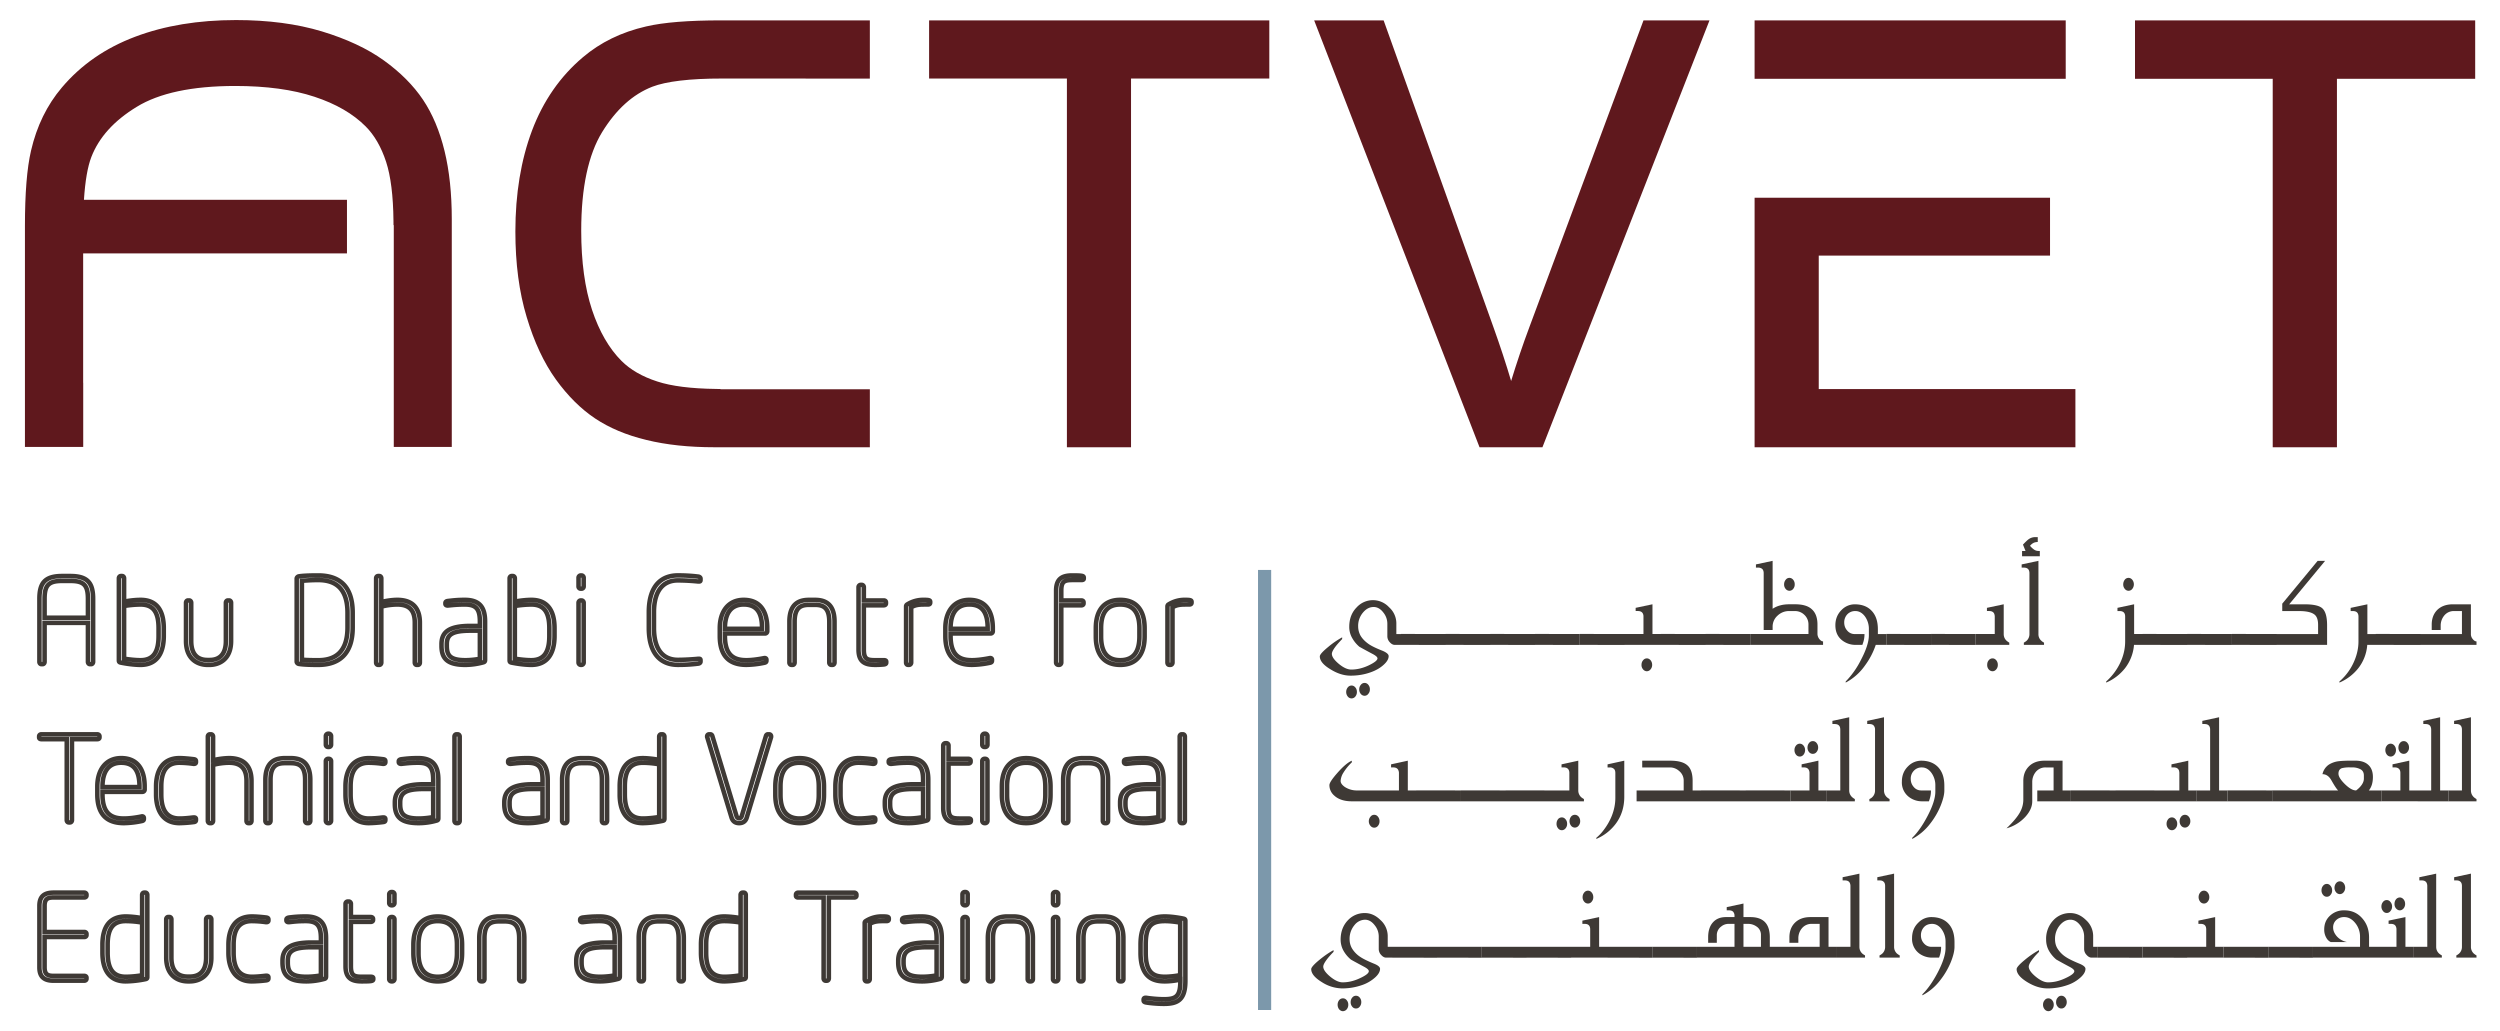 <?xml version="1.0" encoding="UTF-8"?>
<!DOCTYPE svg PUBLIC "-//W3C//DTD SVG 1.1//EN" "http://www.w3.org/Graphics/SVG/1.1/DTD/svg11.dtd">
<svg xmlns="http://www.w3.org/2000/svg" width="80" height="33" viewBox="0, 0, 80, 33"><path d="M34.282 14.312v-.141h.143-.143v.141h-.141V2.513h-4.41V.652h10.887v1.861h-4.425v11.799zm13.161 0h-.098L42.053.652h2.223l3.511 9.809c.217.607.407 1.184.569 1.731.177-.577.37-1.154.587-1.732L52.592.652h2.112l-5.346 13.66h-1.915m25.427 0v-.141h.142-.142v.141h-.143V2.521H68.32V.652h10.886v1.869h-4.424v11.791zm-50.005 0c-.818 0-1.545-.077-2.182-.234-.637-.153-1.184-.384-1.64-.688-.459-.307-.877-.724-1.256-1.249-.382-.532-.693-1.194-.932-1.991-.243-.802-.363-1.714-.363-2.741 0-1.207.177-2.283.533-3.232.357-.947.901-1.731 1.624-2.342.561-.478 1.237-.808 2.024-.988.565-.133 1.366-.195 2.412-.195h4.75v1.863H25.78v-.002h-2.669c-1.043-.001-1.794.092-2.237.262-.623.243-1.157.723-1.606 1.453-.44.719-.669 1.769-.669 3.153 0 .997.117 1.844.346 2.534.23.692.546 1.236.945 1.636.281.279.658.5 1.144.657.449.148 1.083.228 1.88.238l.14.003v.007h4.781v1.856zM56.147 2.521V.652h9.956v1.869H58.2zm0 11.791V6.327h9.454v1.852H58.2v4.272h8.213v1.861zM14.226 4.834c-.155-.636-.384-1.186-.69-1.643-.307-.457-.724-.876-1.248-1.254-.53-.382-1.196-.692-1.99-.933C9.496.762 8.58.642 7.554.642c-1.205 0-2.283.176-3.23.534-.948.357-1.731.899-2.343 1.623-.477.561-.807 1.238-.988 2.022-.132.567-.195 1.367-.195 2.414v7.066h1.865v-2.052h-.002V8.108h8.442V6.394H2.686c.039-.603.118-1.063.238-1.372.241-.621.717-1.156 1.451-1.603.716-.44 1.767-.668 3.153-.668.997 0 1.844.116 2.534.345.693.228 1.234.544 1.636.946.279.278.501.658.659 1.142.146.45.226 1.082.234 1.88l.001.14h.009v7.097h1.856V7.016c0-.817-.076-1.545-.231-2.182" fill="#5F181D"/><path d="M43.667 21.853a.15.15 0 0 1 .12.062.212.212 0 0 1 .049.146.203.203 0 0 1-.05.141.146.146 0 0 1-.119.063.157.157 0 0 1-.121-.059.217.217 0 0 1-.051-.145c0-.059.018-.107.051-.146a.152.152 0 0 1 .121-.062m-.418.084c.048 0 .087.02.122.061.033.038.05.087.05.145a.227.227 0 0 1-.049.145.156.156 0 0 1-.123.061.153.153 0 0 1-.121-.061.228.228 0 0 1-.05-.145c0-.058.018-.105.05-.145a.153.153 0 0 1 .121-.061m.83-.869c0-.039-.048-.082-.137-.132-.289-.152-.434-.236-.441-.239a1.012 1.012 0 0 1-.231-.28.709.709 0 0 1-.094-.357c0-.256.078-.463.238-.625a.702.702 0 0 1 1.037-.002.69.69 0 0 1 .232.503v.354h.149v.346h-.201c-.055 0-.109-.029-.16-.087a.278.278 0 0 1-.076-.189v-.41a.568.568 0 0 0-.127-.348c-.091-.12-.196-.178-.311-.178-.128 0-.239.057-.338.174a.656.656 0 0 0-.158.446c0 .106.026.202.074.293.058.1.149.194.271.278.084.057.228.129.436.21.128.055.195.111.195.171 0 .085-.05.176-.152.27-.107.1-.247.185-.423.247-.2.072-.414.108-.643.108-.209 0-.424-.066-.643-.203-.228-.136-.342-.274-.342-.413 0-.057.089-.155.264-.299a2.79 2.79 0 0 1 .451-.311v.054a5.84 5.84 0 0 0-.163.179c-.111.134-.166.233-.166.296 0 .089.073.194.221.319.147.122.28.183.399.183.181 0 .365-.043.555-.132.188-.09.284-.165.284-.226" fill="#3E3935"/><path d="M46.261 20.638l-1.43-.002v-.35l1.43.003zm1.43 0l-1.43-.002v-.35l1.43.003zm1.431 0l-1.431-.002v-.35l1.431.003zm1.43 0l-1.43-.002v-.35l1.43.003z" fill="#3E3935"/><path d="M51.984 20.638l-1.433-.002v-.35l1.433.003zm.715.43c.046 0 .086.021.12.061.033.041.05.089.05.148a.213.213 0 0 1-.05.141.153.153 0 0 1-.12.062.156.156 0 0 1-.12-.06.208.208 0 0 1-.051-.143c0-.059.016-.107.051-.148a.152.152 0 0 1 .12-.061m-.108-.779v-.556a.204.204 0 0 0-.011-.078c-.023-.068-.078-.102-.168-.102h-.071v-.102l.538-.114v.952h.268v.346h-1.163v-.346zm1.987.349l-1.431-.002v-.35l1.431.003zm1.43 0l-1.43-.002v-.35l1.43.003z" fill="#3E3935"/><path d="M57.431 18.7a.218.218 0 0 1-.048.144.157.157 0 0 1-.122.061.155.155 0 0 1-.119-.059.215.215 0 0 1-.051-.146c0-.056.017-.105.051-.147.03-.04.07-.061.119-.061.048 0 .087.021.122.061a.23.23 0 0 1 .048.147m.728 1.589a.27.27 0 0 0 .057.156c.039.051.079.079.122.079v.112h-2.331v-.347h1.864v-.304a.418.418 0 0 0-.139-.317.422.422 0 0 0-.29-.114h-.181a.525.525 0 0 0-.382.149.467.467 0 0 0-.155.354v.103h-.286v-1.817c0-.06-.016-.105-.045-.135a.188.188 0 0 0-.133-.044h-.07v-.103l.534-.114v1.534a.802.802 0 0 1 .239-.107c.089-.026.191-.037.304-.037h.175c.245 0 .425.053.54.163.117.106.177.269.177.485zm1.933.001h.27v.346h-.338a2.361 2.361 0 0 1-.344.659 1.752 1.752 0 0 1-.618.548v-.035a2.73 2.73 0 0 0 .488-.691c.17-.323.254-.585.254-.791v-.186a.679.679 0 0 0-.127-.416c-.085-.112-.186-.17-.303-.17a.343.343 0 0 0-.265.11.373.373 0 0 0-.094.257c0 .1.032.187.098.26a.304.304 0 0 0 .241.109h.309v.036a.824.824 0 0 1-.033.209l-.034.101h-.222a.686.686 0 0 1-.398-.125c-.163-.114-.244-.281-.244-.504 0-.199.07-.365.205-.495a.586.586 0 0 1 .413-.174c.226 0 .405.065.535.2.138.139.207.339.207.601z" fill="#3E3935"/><path d="M61.794 20.638l-1.432-.002v-.35l1.432.003z" fill="#3E3935"/><path d="M63.222 20.638l-1.429-.002v-.35l1.429.003z" fill="#3E3935"/><path d="M63.762 21.068c.046 0 .085.021.119.061a.22.22 0 0 1 .049.148.207.207 0 0 1-.049.141c-.034.041-.073.062-.119.062a.16.16 0 0 1-.123-.06.206.206 0 0 1-.049-.143c0-.059.014-.107.049-.148a.156.156 0 0 1 .123-.061m.07-.779v-.556a.25.25 0 0 0-.012-.078c-.021-.068-.077-.102-.167-.102h-.071v-.102l.537-.114v.952c0 .083.029.155.089.212.021.019.049.04.089.064v.07h-1.075v-.346zm1.442-2.489h-.568v-.169h.111l-.082-.204c.085-.089.14-.141.165-.159a.355.355 0 0 1 .219-.08h.089v.157a.308.308 0 0 0-.132.026.35.35 0 0 0-.115.095.648.648 0 0 0 .132.123.248.248 0 0 0 .137.042h.044zm.135 2.835h-.646v-.07a.543.543 0 0 0 .09-.062.288.288 0 0 0 .089-.214v-1.946c0-.06-.016-.106-.045-.135-.031-.03-.075-.044-.132-.044h-.072v-.103l.537-.114v2.342a.27.27 0 0 0 .09.212c.017.019.047.04.089.064zm2.704-2.143c.048 0 .087.021.121.061a.237.237 0 0 1 0 .291.153.153 0 0 1-.121.061.152.152 0 0 1-.118-.059.215.215 0 0 1-.052-.146c0-.056.018-.105.048-.147a.151.151 0 0 1 .122-.061m.175 2.144a1.395 1.395 0 0 1-.289.749 1.54 1.54 0 0 1-.601.458v-.036a1.868 1.868 0 0 0 .49-.691c.079-.197.117-.393.117-.591v-.792c0-.062-.014-.104-.044-.135-.031-.03-.075-.044-.132-.044h-.07v-.103l.533-.114v.952h.27v.347zm1.704.002l-1.43-.002v-.35l1.43.003zm1.43 0l-1.43-.002v-.35l1.43.003z" fill="#3E3935"/><path d="M72.851 20.638l-1.43-.002v-.35l1.43.003zm.181-1.084v-.236l1.132-1.37h.239l-1.149 1.39h.495c.277 0 .465.041.559.123.106.091.159.274.159.546v.629h-1.616v-.346h1.328v-.295c0-.149-.034-.255-.102-.318-.091-.082-.259-.123-.506-.123zm2.72 1.082a1.37 1.37 0 0 1-.289.75 1.535 1.535 0 0 1-.602.457v-.035a1.784 1.784 0 0 0 .491-.692c.079-.197.119-.393.119-.591v-.791c0-.063-.016-.105-.045-.136-.03-.029-.076-.044-.134-.044h-.071v-.102l.535-.114v.952h.269v.346zm1.704.002l-1.431-.002v-.35l1.431.003zm1.792-.002h-1.792v-.346h1.326v-.736h-.251a.39.39 0 0 0-.322.152.5.5 0 0 0-.107.317v.137h-.287v-.174c0-.189.058-.343.169-.46.124-.125.293-.188.506-.188h.579v.952a.24.24 0 0 0 .058.159c.039.05.079.076.121.076zm-35.273 5.438c.048 0 .089.02.121.062a.217.217 0 0 1 .049.146.218.218 0 0 1-.049.143.15.15 0 0 1-.121.061.155.155 0 0 1-.12-.06.219.219 0 0 1-.053-.144c0-.059.019-.107.053-.146a.144.144 0 0 1 .12-.062m.791-.78v-.556a.193.193 0 0 0-.014-.077c-.02-.067-.078-.104-.167-.104h-.071v-.098l.536-.117v.952h.269v.348h-2.061c-.241 0-.43-.062-.558-.18a.44.44 0 0 1-.159-.337c0-.07.087-.201.26-.397.182-.205.331-.332.457-.386v.054a1.634 1.634 0 0 0-.264.322.556.556 0 0 0-.094.273c0 .064.045.129.135.192a.698.698 0 0 0 .403.111zm1.985.349l-1.432-.001v-.349l1.432.001z" fill="#3E3935"/><path d="M48.18 25.643l-1.43-.001v-.349l1.43.001zm1.432 0l-1.432-.001v-.349l1.432.001zm.783.431c.049 0 .088.02.122.059.032.04.049.088.049.147a.22.22 0 0 1-.051.143.152.152 0 0 1-.12.06.155.155 0 0 1-.119-.058.238.238 0 0 1-.003-.292.155.155 0 0 1 .122-.059m-.417.083c.047 0 .086.019.12.061.034.039.05.088.05.143a.218.218 0 0 1-.05.146.155.155 0 0 1-.12.06.149.149 0 0 1-.119-.06.218.218 0 0 1-.05-.146c0-.057.016-.104.048-.147a.155.155 0 0 1 .121-.057m.241-.863v-.556a.216.216 0 0 0-.011-.077c-.021-.067-.079-.104-.167-.104h-.072v-.098l.536-.117v.952a.29.29 0 0 0 .09.213c.02.019.051.039.091.063v.072h-1.074v-.348zm1.758.202c0 .322-.086.604-.259.845a1.508 1.508 0 0 1-.636.505v-.035a1.43 1.43 0 0 0 .238-.253c.104-.136.189-.284.252-.437.079-.196.119-.392.119-.59v-.793c0-.061-.015-.108-.046-.134a.183.183 0 0 0-.131-.046h-.072v-.099l.535-.117zm2.456.146h-2.062v-.348h1.507v-.316a.39.39 0 0 0-.147-.307.43.43 0 0 0-.284-.113h-.896v-.216h.896c.264 0 .45.053.56.159.106.099.157.265.157.49v.303h.269zm1.431.001l-1.431-.001v-.349l1.431.001zm1.43 0l-1.43-.001v-.349l1.43.001z" fill="#3E3935"/><path d="M58.011 23.716c.047 0 .088.019.12.06.032.04.05.086.05.147a.216.216 0 0 1-.05.14.146.146 0 0 1-.12.06.151.151 0 0 1-.12-.055.218.218 0 0 1-.051-.145c0-.061.017-.107.05-.147a.144.144 0 0 1 .121-.06m-.418.082c.047 0 .086.021.12.061.032.041.05.088.05.146a.234.234 0 0 1-.05.145.155.155 0 0 1-.12.06.153.153 0 0 1-.12-.06.228.228 0 0 1-.05-.145.22.22 0 0 1 .049-.146.152.152 0 0 1 .121-.061m.311 1.496v-.557a.2.2 0 0 0-.013-.077c-.022-.067-.077-.103-.167-.103h-.072v-.099l.537-.117v.953h.269v.347h-1.165v-.347z" fill="#3E3935"/><path d="M58.889 25.294v-1.945a.285.285 0 0 0-.01-.078c-.023-.068-.079-.102-.17-.102h-.072v-.101l.538-.116v2.342c0 .083.03.155.091.213a.498.498 0 0 0 .089.063v.072h-.897v-.348zm1.577.348h-.646v-.072a.291.291 0 0 0 .181-.276V23.35a.189.189 0 0 0-.046-.136c-.031-.031-.075-.045-.134-.045h-.07v-.101l.537-.116v2.342c0 .083.029.155.089.213a.452.452 0 0 0 .089.063zm1.465-.496a.676.676 0 0 0-.127-.417c-.083-.112-.185-.171-.302-.171a.334.334 0 0 0-.264.112.358.358 0 0 0-.094.257c0 .1.033.186.098.259a.302.302 0 0 0 .24.108h.308v.037c0 .06-.01.131-.032.209-.007.026-.018.06-.033.102h-.223a.677.677 0 0 1-.398-.126.581.581 0 0 1-.244-.504c0-.202.068-.367.204-.496a.589.589 0 0 1 .413-.174c.226 0 .406.068.535.199.138.141.207.34.207.603v.15c0 .129-.04.289-.116.482a2.418 2.418 0 0 1-.346.592 1.75 1.75 0 0 1-.567.478v-.035c.171-.166.332-.395.487-.69.17-.322.254-.585.254-.79zm3.101.496c0 .164-.069.323-.21.484a1.279 1.279 0 0 1-.614.381c.216-.207.361-.381.436-.524a.819.819 0 0 0 .102-.413v-.579c0-.191.057-.343.174-.462.12-.124.289-.187.503-.187h.579v.952h.266v.348h-1.075v-.348h.522v-.736h-.252a.395.395 0 0 0-.324.151.505.505 0 0 0-.107.319z" fill="#3E3935"/><path d="M67.698 25.643l-1.43-.001v-.349l1.43.001zm1.432 0l-1.432-.001v-.349l1.432.001zm.789.431c.047 0 .088.02.12.059.035.04.052.088.052.147a.216.216 0 0 1-.052.143.156.156 0 0 1-.12.06.156.156 0 0 1-.121-.058.22.22 0 0 1-.05-.145c0-.059.017-.107.05-.147a.149.149 0 0 1 .121-.059m-.419.083c.047 0 .087.019.12.061a.208.208 0 0 1 .051.143.213.213 0 0 1-.051.146.153.153 0 0 1-.12.06.153.153 0 0 1-.119-.06.218.218 0 0 1-.051-.146c0-.057.017-.104.051-.147a.15.15 0 0 1 .119-.057m.239-.863v-.556c0-.031-.006-.056-.01-.077-.023-.067-.079-.104-.169-.104h-.073v-.098l.538-.117v.952h.271v.348H69.13v-.348z" fill="#3E3935"/><path d="M70.724 25.294v-1.945a.222.222 0 0 0-.011-.078c-.022-.068-.079-.102-.168-.102h-.071v-.101l.537-.116v2.342h.269v.348h-.985v-.348z" fill="#3E3935"/><path d="M72.71 25.643l-1.43-.001v-.349l1.43.001z" fill="#3E3935"/><path d="M74.14 25.643l-1.431-.001v-.349l1.431.001zm1.504-.827c0-.09-.033-.155-.102-.196a.56.56 0 0 0-.289-.063h-.037a.974.974 0 0 0-.274.024c-.074.025-.111.084-.111.178 0 .088.069.198.206.333.137.134.255.202.358.202a.793.793 0 0 0 .125-.111c.083-.091.124-.179.124-.265zm.558.826H74.14v-.348h.68c-.039-.034-.112-.141-.216-.325-.074-.13-.168-.195-.285-.195a.497.497 0 0 1 .2-.303.767.767 0 0 1 .327-.113c.088-.01.21-.017.37-.017h.152c.175 0 .311.041.409.127.103.089.156.22.156.397 0 .095-.013.18-.035.25a.58.58 0 0 1-.094.179h.398z" fill="#3E3935"/><path d="M76.92 23.716c.047 0 .088.019.119.06.033.04.05.086.05.147a.206.206 0 0 1-.051.14.143.143 0 0 1-.118.06.155.155 0 0 1-.121-.055.222.222 0 0 1-.05-.145c0-.061.017-.107.05-.147a.144.144 0 0 1 .121-.06m-.419.082c.047 0 .087.021.12.061.033.041.05.088.05.146a.228.228 0 0 1-.05.145.153.153 0 0 1-.12.06.156.156 0 0 1-.12-.06.234.234 0 0 1-.05-.145c0-.059.018-.108.049-.146a.152.152 0 0 1 .121-.061m.311 1.496v-.557a.252.252 0 0 0-.01-.077c-.025-.067-.08-.103-.17-.103h-.071v-.099l.536-.117v.953h.27v.347h-1.165v-.347zm.986 0v-1.945a.246.246 0 0 0-.012-.078c-.022-.068-.079-.102-.169-.102h-.071v-.101l.538-.116v2.342h.268v.348h-.985v-.348z" fill="#3E3935"/><path d="M78.782 25.294v-1.945a.248.248 0 0 0-.011-.078c-.022-.068-.079-.102-.167-.102h-.073v-.101l.539-.116v2.342c0 .083.03.155.09.213a.45.45 0 0 0 .088.063v.072h-.897v-.348zm-35.391 6.57a.15.15 0 0 1 .121.06.214.214 0 0 1 .049.145.215.215 0 0 1-.049.142.146.146 0 0 1-.121.061.147.147 0 0 1-.12-.059.215.215 0 0 1-.05-.144c0-.058.017-.107.05-.145a.148.148 0 0 1 .12-.06m-.417.083c.047 0 .087.018.12.059a.21.21 0 0 1 .051.145.222.222 0 0 1-.05.147.162.162 0 0 1-.121.06c-.048 0-.087-.023-.122-.06a.238.238 0 0 1-.048-.147.23.23 0 0 1 .048-.145.152.152 0 0 1 .122-.059m.828-.869c0-.039-.045-.083-.135-.133-.29-.155-.435-.235-.439-.24a1.004 1.004 0 0 1-.234-.278.734.734 0 0 1-.094-.358c0-.254.08-.464.238-.626a.726.726 0 0 1 .538-.225c.181 0 .348.073.5.224a.693.693 0 0 1 .231.503v.353h.149v.346h-.2c-.057 0-.11-.03-.159-.086a.273.273 0 0 1-.077-.191v-.409a.567.567 0 0 0-.128-.348c-.091-.119-.195-.179-.31-.179a.438.438 0 0 0-.34.174.677.677 0 0 0-.155.447c0 .108.025.204.074.292a.85.85 0 0 0 .271.279c.084.057.227.129.432.213.133.053.198.109.198.167 0 .085-.051.177-.153.271a1.21 1.21 0 0 1-.423.248 1.903 1.903 0 0 1-.643.107 1.23 1.23 0 0 1-.644-.201c-.226-.138-.34-.277-.34-.416 0-.053.088-.154.264-.298.164-.134.314-.237.451-.31v.055a2.752 2.752 0 0 0-.165.18c-.109.133-.165.231-.165.293 0 .089.074.196.221.319.148.122.281.184.4.184.18 0 .364-.043.554-.133.19-.088.283-.162.283-.224m2.184-.431l-1.43-.002v-.348l1.43.001zm1.431 0l-1.431-.002v-.348l1.431.001z" fill="#3E3935"/><path d="M48.849 30.647l-1.433-.002v-.348l1.433.001zm1.428 0l-1.428-.002v-.348l1.428.001zm.538-2.146a.15.15 0 0 1 .12.061c.034.041.05.091.05.147a.212.212 0 0 1-.05.143.147.147 0 0 1-.12.061.152.152 0 0 1-.12-.059.212.212 0 0 1-.052-.145c0-.056.017-.106.051-.147a.153.153 0 0 1 .121-.061m.071 1.797v-.554a.242.242 0 0 0-.01-.078c-.022-.07-.078-.102-.168-.102h-.072v-.104l.536-.113v.951h.27v.346h-1.165v-.346zm1.987.349l-1.431-.002v-.348l1.431.001z" fill="#3E3935"/><path d="M54.303 30.647l-1.431-.002v-.348l1.431.001zm1.488-.349h.559v-.379a.314.314 0 0 0-.148-.275.453.453 0 0 0-.254-.08h-.157zm-.287-.734h-.191a.364.364 0 0 0-.236.086.34.34 0 0 0-.139.282v.237h-.277v-.174c0-.214.054-.375.161-.488.1-.107.236-.16.408-.16h.274v-.037a.192.192 0 0 0-.045-.136c-.031-.03-.075-.043-.132-.043h-.072v-.103l.536-.115v.434h.221c.206 0 .361.053.466.16.104.107.156.27.156.488v.303h.267v.346h-2.597v-.346h1.2zm3.279 1.08h-1.882v-.346h1.328v-.734h-.251a.393.393 0 0 0-.323.149.492.492 0 0 0-.108.318v.138h-.286v-.174c0-.189.056-.344.17-.461.123-.126.291-.187.504-.187h.578v.951h.27z" fill="#3E3935"/><path d="M59.214 30.298v-1.945a.224.224 0 0 0-.012-.078c-.021-.069-.078-.102-.167-.102h-.071v-.102l.537-.114v2.341c0 .085.03.155.089.213.02.017.05.04.091.062v.071h-.898v-.346zm1.577.346h-.646v-.071a.406.406 0 0 0 .09-.06.285.285 0 0 0 .089-.215v-1.946c0-.059-.015-.106-.047-.134-.029-.032-.072-.045-.131-.045h-.072v-.102l.537-.115v2.342a.29.29 0 0 0 .089.213c.02.017.05.04.091.062zm1.467-.494a.688.688 0 0 0-.127-.416c-.085-.114-.185-.17-.303-.17-.109 0-.2.034-.265.109a.379.379 0 0 0-.093.258c0 .1.031.185.097.258a.31.31 0 0 0 .241.109h.307v.035a.775.775 0 0 1-.031.211c-.009.025-.018.059-.034.1h-.222a.692.692 0 0 1-.399-.123.58.58 0 0 1-.243-.503c0-.202.068-.368.205-.497a.574.574 0 0 1 .411-.174c.226 0 .407.066.536.198.139.14.206.34.206.603v.15c0 .129-.039.29-.115.482a2.424 2.424 0 0 1-.348.594 1.712 1.712 0 0 1-.565.477v-.034c.17-.166.332-.396.487-.69.17-.323.255-.588.255-.794zm3.705 1.714c.051 0 .09.02.123.06.033.038.05.087.05.145a.217.217 0 0 1-.051.142.147.147 0 0 1-.122.061.145.145 0 0 1-.117-.059.206.206 0 0 1-.051-.144c0-.058.016-.107.051-.145a.144.144 0 0 1 .117-.06m-.416.083a.15.15 0 0 1 .121.059c.034.04.052.088.052.145a.228.228 0 0 1-.051.147.16.16 0 0 1-.122.06.156.156 0 0 1-.118-.06.219.219 0 0 1-.052-.147c0-.057.017-.105.052-.145a.143.143 0 0 1 .118-.059m.831-.869c0-.039-.047-.083-.138-.133a15.52 15.52 0 0 1-.439-.24 1.053 1.053 0 0 1-.233-.278.72.72 0 0 1-.092-.358.86.86 0 0 1 .236-.626.722.722 0 0 1 .536-.225c.183 0 .35.073.504.224a.69.69 0 0 1 .229.503v.353h.148v.346h-.2c-.054 0-.109-.03-.158-.086a.275.275 0 0 1-.079-.191v-.409a.57.57 0 0 0-.125-.348c-.091-.119-.194-.179-.312-.179-.129 0-.24.059-.338.174a.672.672 0 0 0-.156.447c0 .108.022.204.073.292a.87.87 0 0 0 .271.279c.084.057.229.129.433.213.131.053.197.109.197.167 0 .085-.05.177-.153.271a1.179 1.179 0 0 1-.422.248 1.893 1.893 0 0 1-.642.107c-.21 0-.423-.066-.645-.201-.226-.138-.341-.277-.341-.416 0-.053.088-.154.265-.298a2.8 2.8 0 0 1 .451-.31v.055c-.073.076-.13.135-.164.18-.11.133-.164.231-.164.293 0 .089.072.196.22.319.148.122.28.184.398.184.182 0 .365-.043.555-.133.191-.088.285-.162.285-.224" fill="#3E3935"/><path d="M68.56 30.647l-1.432-.002v-.348l1.432.001z" fill="#3E3935"/><path d="M69.99 30.647l-1.43-.002v-.348l1.43.001zm.537-2.146c.046 0 .088.021.12.061a.225.225 0 0 1 .051.147.212.212 0 0 1-.051.143.149.149 0 0 1-.12.061.154.154 0 0 1-.121-.059.232.232 0 0 1-.051-.145c0-.056.017-.106.051-.147a.15.15 0 0 1 .121-.061m.072 1.797v-.554a.274.274 0 0 0-.01-.078c-.022-.07-.079-.102-.167-.102h-.073v-.104l.536-.113v.951h.269v.346H69.99v-.346z" fill="#3E3935"/><path d="M72.585 30.647l-1.431-.002v-.348l1.431.001z" fill="#3E3935"/><path d="M74.015 30.647l-1.431-.002v-.348l1.431.001zm.862-2.444c.048 0 .086.02.121.06.03.038.048.089.048.146a.22.22 0 0 1-.05.142.151.151 0 0 1-.119.061.156.156 0 0 1-.123-.06.222.222 0 0 1-.05-.143.23.23 0 0 1 .05-.146.153.153 0 0 1 .123-.06m-.417.082c.045 0 .085.021.118.062.035.041.05.09.05.146a.204.204 0 0 1-.05.142.145.145 0 0 1-.118.061.147.147 0 0 1-.122-.061.214.214 0 0 1-.05-.142c0-.06.017-.109.05-.147a.151.151 0 0 1 .122-.061m1.618 2.359h-2.062v-.346h1.505v-.319a.685.685 0 0 0-.153-.442c-.103-.127-.22-.19-.348-.19a.36.36 0 0 0-.247.083.315.315 0 0 0-.113.255c0 .084.033.169.099.254.083.104.2.176.348.208h-.52a.308.308 0 0 1-.143-.135.512.512 0 0 1-.069-.268c0-.183.062-.33.187-.444a.642.642 0 0 1 .458-.169c.226 0 .416.081.563.245.15.165.227.371.227.619v.303h.268zm.715-1.925c.048 0 .088.022.122.061.032.04.049.088.049.146a.225.225 0 0 1-.049.143c-.035.039-.074.062-.122.062-.045 0-.085-.023-.119-.06a.216.216 0 0 1-.05-.145c0-.058.017-.106.047-.146a.161.161 0 0 1 .122-.061m-.417.083c.046 0 .088.02.119.062.034.04.052.088.052.145a.216.216 0 0 1-.052.144.144.144 0 0 1-.119.062.144.144 0 0 1-.119-.062.221.221 0 0 1-.052-.144c0-.059.018-.108.051-.146a.146.146 0 0 1 .12-.061m.311 1.496v-.555a.21.21 0 0 0-.012-.077c-.023-.071-.079-.102-.169-.102h-.071v-.104l.539-.113v.951h.269v.346h-1.165v-.346z" fill="#3E3935"/><path d="M77.673 30.298v-1.945a.25.25 0 0 0-.012-.078c-.023-.069-.078-.102-.168-.102h-.074v-.102l.539-.114v2.341c0 .085.03.155.09.213.02.017.05.04.091.062v.071h-.896v-.346zm1.575.346h-.645v-.071a.395.395 0 0 0 .089-.06.286.286 0 0 0 .09-.215v-1.946c0-.059-.015-.106-.045-.134-.032-.032-.074-.045-.131-.045h-.073v-.102l.537-.115v2.342a.29.29 0 0 0 .089.213c.02.017.048.04.089.062z" fill="#3E3935"/><path d="M40.467 18.238V32.32" stroke="#7C98AB" stroke-width=".421" fill="none"/><path d="M2.814 19.166c0-.433-.121-.576-.561-.576h-.265c-.441 0-.561.143-.561.576v.602h1.387v-.602zm.103 2.087h-.04c-.037 0-.063-.036-.063-.073v-1.249H1.427v1.249c0 .037-.026.073-.065.073h-.037c-.037 0-.064-.036-.064-.073v-2.014c0-.498.163-.733.727-.733h.265c.564 0 .727.235.727.733v2.014c0 .037-.026.073-.063.073zm2.157-1.15c0-.501-.159-.758-.576-.758a3.32 3.32 0 0 0-.527.047v1.686c.137.021.345.048.527.048.425 0 .576-.283.576-.773v-.25zm-.576 1.173c-.215 0-.47-.039-.636-.073-.046-.01-.058-.027-.058-.072v-2.626c0-.037.027-.072.066-.072h.037c.038 0 .064.035.064.072v.748a2.74 2.74 0 0 1 .527-.057c.493 0 .743.308.743.907v.25c0 .546-.22.923-.743.923zm2.212 0h-.074c-.256 0-.684-.137-.684-.765v-1.223c0-.039.027-.074.064-.074h.038c.038 0 .065.035.065.074v1.223c0 .486.261.608.517.608h.074c.256 0 .518-.122.518-.608v-1.223c0-.039.027-.074.065-.074h.038c.037 0 .064.035.064.074v1.223c0 .628-.429.765-.685.765zm4.41-1.666c0-.809-.409-1.048-.939-1.048-.22 0-.351.012-.52.023v2.526c.169.012.3.016.52.016.53 0 .939-.246.939-1.047v-.47zm-.939 1.666c-.303 0-.511-.012-.622-.032-.034-.007-.065-.037-.065-.072v-2.655c0-.035.031-.065.065-.073.111-.019.319-.03.622-.03.644 0 1.105.309 1.105 1.196v.47c0 .873-.461 1.196-1.105 1.196zm3.192 0h-.039c-.037 0-.061-.036-.061-.073v-1.278c0-.373-.155-.58-.56-.58a2.02 2.02 0 0 0-.511.068v1.79c0 .037-.026.073-.064.073H12.1c-.039 0-.064-.036-.064-.073v-2.698c0-.037.025-.072.064-.072h.038c.038 0 .064.035.064.072v.759c.148-.037.344-.068.511-.068.527 0 .723.304.723.729v1.278c0 .037-.023.073-.063.073zm1.983-1.094h-.293c-.572 0-.765.11-.765.433v.049c0 .308.103.462.595.462.19 0 .386-.03.463-.044v-.9zm.109 1.013a2.25 2.25 0 0 1-.572.081c-.575 0-.765-.198-.765-.612v-.049c0-.399.247-.586.935-.586h.293v-.135c0-.394-.109-.549-.479-.549-.25 0-.36.014-.537.031-.046.005-.087-.01-.087-.054v-.023c0-.042.03-.063.087-.068.16-.018.287-.035.537-.035.514 0 .646.289.646.698v1.222c0 .046-.013.067-.058.079zm2.113-1.092c0-.501-.159-.758-.576-.758a3.33 3.33 0 0 0-.527.047v1.686c.138.021.345.048.527.048.424 0 .576-.283.576-.773v-.25zm-.576 1.173c-.216 0-.469-.039-.636-.073-.045-.01-.058-.027-.058-.072v-2.626c0-.037.028-.072.065-.072h.037c.039 0 .065.035.065.072v.748c.153-.035.38-.057.527-.057.491 0 .743.308.743.907v.25c0 .546-.221.923-.743.923zm1.605 0h-.022a.075.075 0 0 1-.072-.073v-1.915c0-.039.033-.074.072-.074h.022c.039 0 .071.035.071.074v1.915c0 .037-.032.073-.071.073zm0-2.438h-.022a.07.07 0 0 1-.072-.072v-.279c0-.038.033-.073.072-.073h.022c.039 0 .071.035.071.073v.279a.07.07 0 0 1-.071.072zm3.738 2.398c-.1.012-.307.039-.655.039-.474 0-.928-.275-.928-1.182v-.498c0-.909.454-1.182.928-1.182.348 0 .555.027.655.038.034.004.072.028.072.065v.045c0 .039-.018.047-.051.047h-.021a6.684 6.684 0 0 0-.655-.035c-.425 0-.763.274-.763 1.022v.498c0 .749.338 1.022.763 1.022.235 0 .518-.02.655-.034h.021c.033 0 .051.007.051.045v.046c0 .038-.038.06-.072.064zm2.04-1.138c0-.478-.158-.754-.587-.754-.421 0-.6.308-.6.758v.02h1.187v-.024zm.095.174h-1.282v.08c0 .639.309.774.687.774.167 0 .375-.028.561-.065.007 0 .015-.003.024-.003.029 0 .056.016.056.053v.027c0 .042-.016.061-.073.072a3.009 3.009 0 0 1-.568.065c-.47 0-.852-.206-.852-.923v-.25c0-.523.265-.906.765-.906.524 0 .754.364.754.902v.103a.071.071 0 0 1-.072.071zm2.161 1.004h-.038c-.039 0-.066-.036-.066-.073v-1.308c0-.477-.218-.54-.472-.54h-.162c-.254 0-.475.063-.475.54v1.308c0 .037-.026.073-.063.073h-.038c-.039 0-.066-.036-.066-.073v-1.308c0-.638.38-.699.642-.699h.162c.262 0 .64.061.64.699v1.308c0 .037-.026.073-.064.073zm1.639-.013a2.768 2.768 0 0 1-.287.012c-.335 0-.52-.112-.52-.487V18.79c0-.039.031-.074.071-.074h.032c.038 0 .067.035.067.074v.424h.637c.041 0 .071.021.071.061v.036c0 .037-.03.059-.071.059h-.637v1.418c0 .293.095.338.35.338h.287c.057 0 .08.015.08.049v.027c0 .03-.012.053-.08.061zm1.409-1.919h-.119c-.193 0-.295.021-.412.09v1.768c0 .037-.028.073-.066.073h-.037c-.038 0-.06-.036-.06-.073v-1.797a.07.07 0 0 1 .033-.061.968.968 0 0 1 .547-.148c.17 0 .192.018.192.067v.019c0 .046-.026.062-.078.062zm1.916.754c0-.478-.159-.754-.588-.754-.421 0-.598.308-.598.758v.02h1.186v-.024zm.095.174h-1.281v.08c0 .639.306.774.685.774.167 0 .375-.028.561-.065.007 0 .013-.003.022-.003.03 0 .057.016.057.053v.027c0 .042-.015.061-.072.072a2.99 2.99 0 0 1-.568.065c-.469 0-.853-.206-.853-.923v-.25c0-.523.265-.906.766-.906.525 0 .753.364.753.902v.103a.07.07 0 0 1-.07.071zm2.902-1.711h-.288c-.255 0-.353.047-.353.34v.313h.641c.041 0 .072.021.072.061v.036c0 .037-.031.06-.072.06h-.641v1.831c0 .037-.03.073-.067.073h-.027a.074.074 0 0 1-.072-.073v-2.301c0-.377.186-.487.519-.487.114 0 .239.002.288.011.067.008.079.031.079.061v.028c0 .032-.022.047-.079.047zm1.859 1.542c0-.467-.17-.758-.613-.758-.443 0-.613.291-.613.758v.264c0 .467.17.759.613.759.443 0 .613-.292.613-.759v-.264zm-.613 1.173c-.52 0-.782-.335-.782-.909v-.264c0-.572.262-.907.782-.907.518 0 .78.335.78.907v.264c0 .574-.262.909-.78.909zm2.202-1.932h-.117c-.193 0-.294.021-.413.09v1.768c0 .037-.027.073-.063.073h-.038c-.04 0-.06-.036-.06-.073v-1.797c0-.031.018-.054.033-.061a.965.965 0 0 1 .546-.148c.171 0 .192.018.192.067v.019c0 .046-.026.062-.08.062zm-34.937 4.31h-.81v2.591c0 .038-.026.073-.065.073h-.037c-.038 0-.065-.035-.065-.073v-2.591h-.811c-.043 0-.073-.018-.073-.057v-.034c0-.038.03-.065.073-.065h1.788c.04 0 .071.027.071.065v.034c0 .039-.031.057-.071.057zm1.35 1.509c0-.477-.158-.755-.586-.755-.419 0-.597.309-.597.759v.02h1.183v-.024zm.095.176H3.28v.078c0 .639.306.775.685.775.166 0 .373-.026.56-.065.006 0 .014-.004.021-.004.03 0 .058.015.058.055v.024c0 .043-.016.062-.073.073a2.98 2.98 0 0 1-.566.065c-.47 0-.851-.205-.851-.923v-.25c0-.523.266-.907.763-.907.523 0 .752.363.752.903v.103a.072.072 0 0 1-.071.073zm1.642.967a4.325 4.325 0 0 1-.457.034c-.54 0-.749-.422-.749-.919v-.254c0-.504.209-.907.749-.907.121 0 .298.016.457.035.057.008.071.027.071.067v.027c0 .039-.026.054-.064.054h-.015a3.554 3.554 0 0 0-.449-.035c-.432 0-.582.301-.582.759v.254c0 .461.15.771.582.771.125 0 .272-.012.449-.034h.015c.038 0 .064.013.064.053v.026c0 .042-.014.062-.071.069zm1.786.034h-.039c-.037 0-.059-.034-.059-.074v-1.277c0-.37-.156-.581-.56-.581-.162 0-.365.027-.509.07v1.788c0 .04-.028.074-.065.074h-.038c-.038 0-.065-.034-.065-.074v-2.695c0-.039.027-.073.065-.073h.038c.037 0 .065.034.065.073v.757a2.36 2.36 0 0 1 .509-.068c.527 0 .72.303.72.729v1.277c0 .04-.021.074-.062.074zm1.88 0H9.83c-.038 0-.066-.034-.066-.074v-1.307c0-.478-.219-.538-.472-.538h-.163c-.252 0-.472.06-.472.538v1.307c0 .04-.026.074-.063.074h-.038c-.039 0-.064-.034-.064-.074v-1.307c0-.637.377-.699.637-.699h.163c.261 0 .638.062.638.699v1.307c0 .04-.026.074-.064.074zm.657 0H10.5a.076.076 0 0 1-.073-.074v-1.914c0-.038.035-.07.073-.07h.023c.036 0 .072.032.072.07v1.914c0 .04-.036.074-.072.074zm0-2.437H10.5a.071.071 0 0 1-.073-.071v-.28c0-.038.035-.074.073-.074h.023c.036 0 .072.036.072.074v.28a.071.071 0 0 1-.072.071zm1.737 2.403a4.308 4.308 0 0 1-.456.034c-.542 0-.749-.422-.749-.919v-.254c0-.504.207-.907.749-.907.121 0 .297.016.456.035.059.008.072.027.072.067v.027c0 .039-.026.054-.063.054h-.017a3.527 3.527 0 0 0-.448-.035c-.432 0-.584.301-.584.759v.254c0 .461.152.771.584.771.125 0 .272-.012.448-.034h.017c.037 0 .063.013.063.053v.026c0 .042-.013.062-.072.069zm1.602-1.058h-.291c-.571 0-.765.11-.765.432v.048c0 .309.103.464.594.464.189 0 .387-.031.462-.046v-.898zm.109 1.011a2.117 2.117 0 0 1-.571.081c-.574 0-.765-.197-.765-.612v-.048c0-.397.248-.584.936-.584h.291v-.138c0-.395-.11-.55-.478-.55-.248 0-.358.017-.536.035-.044.004-.087-.012-.087-.056v-.025c0-.04.031-.059.087-.067.16-.019.288-.035.536-.035.511 0 .643.289.643.698v1.222c0 .045-.012.068-.056.079zm.675.081h-.039c-.037 0-.064-.034-.064-.074v-2.695c0-.039.027-.073.064-.073h.039c.037 0 .064.034.064.073v2.695c0 .04-.027.074-.064.074zm2.715-1.092h-.29c-.571 0-.764.11-.764.432v.048c0 .309.101.464.593.464.19 0 .385-.031.461-.046v-.898zm.11 1.011a2.112 2.112 0 0 1-.571.081c-.574 0-.763-.197-.763-.612v-.048c0-.397.245-.584.934-.584h.29v-.138c0-.395-.108-.55-.476-.55-.25 0-.358.017-.538.035-.044.004-.087-.012-.087-.056v-.025c0-.04.032-.059.087-.067.16-.019.288-.035.538-.035.51 0 .642.289.642.698v1.222c0 .045-.01.068-.056.079zm1.891.081h-.038c-.036 0-.063-.034-.063-.074v-1.307c0-.478-.22-.538-.472-.538h-.162c-.254 0-.474.06-.474.538v1.307c0 .04-.025.074-.063.074h-.038c-.037 0-.065-.034-.065-.074v-1.307c0-.637.379-.699.64-.699h.162c.261 0 .638.062.638.699v1.307c0 .04-.026.074-.065.074zm1.732-1.882a3.051 3.051 0 0 0-.525-.049c-.414 0-.574.26-.574.759v.25c0 .49.153.774.574.774.182 0 .39-.026.525-.048v-1.686zm.111 1.809a3.363 3.363 0 0 1-.636.073c-.52 0-.739-.374-.739-.922v-.25c0-.599.249-.907.739-.907.148 0 .376.023.525.057v-.746c0-.039.027-.074.065-.074h.039c.037 0 .064.035.064.074v2.624c0 .047-.012.06-.057.071zm3.468-2.674l-.775 2.561c-.037.129-.125.186-.246.186s-.207-.057-.245-.186l-.775-2.561c-.004-.007-.004-.019-.004-.025 0-.039.023-.07.066-.07h.04c.026 0 .053.023.061.054l.771 2.552c.018.062.045.076.086.076.042 0 .068-.014.087-.076l.771-2.552c.008-.031.034-.054.06-.054h.042c.042 0 .064.031.064.07 0 .006 0 .018-.003.025zm1.528 1.575c0-.467-.17-.759-.614-.759-.44 0-.611.292-.611.759v.266c0 .466.171.758.611.758.444 0 .614-.292.614-.758v-.266zm-.614 1.172c-.515 0-.777-.333-.777-.906v-.266c0-.575.262-.907.777-.907.519 0 .781.332.781.907v.266c0 .573-.262.906-.781.906zm2.351-.034c-.16.019-.336.034-.458.034-.54 0-.748-.422-.748-.919v-.254c0-.504.208-.907.748-.907.122 0 .298.016.458.035.056.008.071.027.071.067v.027c0 .039-.026.054-.065.054h-.015a3.554 3.554 0 0 0-.449-.035c-.43 0-.583.301-.583.759v.254c0 .461.153.771.583.771.126 0 .271-.012.449-.034h.015c.039 0 .065.013.065.053v.026c0 .042-.015.062-.071.069zm1.601-1.058h-.292c-.569 0-.763.11-.763.432v.048c0 .309.102.464.594.464.189 0 .385-.031.461-.046v-.898zm.11 1.011a2.129 2.129 0 0 1-.571.081c-.575 0-.764-.197-.764-.612v-.048c0-.397.246-.584.933-.584h.292v-.138c0-.395-.11-.55-.478-.55-.249 0-.357.017-.535.035-.045.004-.087-.012-.087-.056v-.025c0-.04.032-.059.087-.067.159-.019.286-.035.535-.035.511 0 .644.289.644.698v1.222c0 .045-.011.068-.056.079zm1.339.07a2.804 2.804 0 0 1-.287.011c-.332 0-.518-.111-.518-.486v-1.999c0-.037.032-.073.074-.073h.029c.038 0 .067.036.067.073v.427h.635c.041 0 .072.021.072.06v.032c0 .039-.031.06-.072.06h-.635v1.42c0 .292.094.338.348.338h.287c.059 0 .08.016.08.05v.024c0 .033-.011.055-.08.063zm.539.011h-.022a.075.075 0 0 1-.072-.074v-1.914c0-.038.034-.07.072-.07h.022c.039 0 .072.032.072.07v1.914c0 .04-.033.074-.072.074zm0-2.437h-.022a.07.07 0 0 1-.072-.071v-.28c0-.038.034-.074.072-.074h.022c.039 0 .072.036.072.074v.28a.07.07 0 0 1-.072.071zm1.923 1.265c0-.467-.169-.759-.61-.759-.444 0-.614.292-.614.759v.266c0 .466.17.758.614.758.441 0 .61-.292.61-.758v-.266zm-.61 1.172c-.519 0-.78-.333-.78-.906v-.266c0-.575.261-.907.78-.907.516 0 .777.332.777.907v.266c0 .573-.261.906-.777.906zm2.555 0h-.038c-.037 0-.066-.034-.066-.074v-1.307c0-.478-.216-.538-.469-.538h-.164c-.253 0-.472.06-.472.538v1.307c0 .04-.027.074-.065.074h-.038c-.037 0-.062-.034-.062-.074v-1.307c0-.637.377-.699.637-.699h.164c.26 0 .636.062.636.699v1.307c0 .04-.025.074-.063.074zm1.673-1.092h-.29c-.571 0-.764.11-.764.432v.048c0 .309.102.464.593.464.189 0 .385-.031.461-.046v-.898zm.11 1.011a2.123 2.123 0 0 1-.571.081c-.574 0-.764-.197-.764-.612v-.048c0-.397.246-.584.935-.584h.29v-.138c0-.395-.11-.55-.478-.55-.248 0-.356.017-.534.035-.047.004-.088-.012-.088-.056v-.025c0-.04.03-.059.088-.067.158-.019.286-.035.534-.035.512 0 .644.289.644.698v1.222c0 .045-.011.068-.056.079zm.675.081h-.039c-.037 0-.064-.034-.064-.074v-2.695c0-.039.027-.073.064-.073h.039c.037 0 .063.034.063.073v2.695c0 .04-.026.074-.063.074zM2.697 31.382h-.979c-.288 0-.457-.106-.457-.425v-1.97c0-.316.169-.423.457-.423h.979c.041 0 .071.027.071.063v.031c0 .037-.03.061-.071.061h-.979c-.181 0-.291.035-.291.268v.836h1.27c.041 0 .071.024.071.062v.037c0 .038-.03.063-.071.063h-1.27v.972c0 .235.11.271.291.271h.979c.041 0 .071.023.071.058v.032c0 .037-.03.064-.071.064zm1.851-1.86a3.194 3.194 0 0 0-.526-.047c-.418 0-.577.256-.577.757v.253c0 .489.153.771.577.771.181 0 .39-.024.526-.048v-1.686zm.11 1.81a3.398 3.398 0 0 1-.636.072c-.524 0-.744-.373-.744-.919v-.253c0-.599.251-.905.744-.905.148 0 .375.022.526.055v-.747c0-.036.026-.071.064-.071h.039c.037 0 .063.035.063.071v2.627c0 .044-.012.06-.056.07zm1.418.072h-.07c-.259 0-.687-.137-.687-.76v-1.226c0-.039.027-.074.065-.074h.038c.037 0 .063.035.063.074v1.226c0 .484.262.607.521.607h.07c.26 0 .519-.123.519-.607v-1.226c0-.039.028-.074.065-.074h.038c.038 0 .065.035.065.074v1.226c0 .623-.427.76-.687.76zm2.441-.032a4.26 4.26 0 0 1-.457.032c-.542 0-.75-.42-.75-.917v-.255c0-.504.208-.905.75-.905.121 0 .299.014.457.033.059.009.073.028.073.069v.027c0 .037-.026.053-.064.053h-.015a3.394 3.394 0 0 0-.451-.034c-.433 0-.584.298-.584.757v.255c0 .459.151.769.584.769.126 0 .272-.012.451-.033h.015c.038 0 .064.015.064.053v.028c0 .041-.014.059-.073.068zm1.752-1.06h-.293c-.572 0-.766.111-.766.433v.049c0 .309.102.462.596.462.19 0 .385-.027.463-.044v-.9zm.108 1.013a2.24 2.24 0 0 1-.571.079c-.576 0-.766-.196-.766-.61v-.049c0-.398.247-.585.936-.585h.293v-.135c0-.394-.111-.55-.479-.55-.25 0-.359.014-.538.034-.045.004-.087-.012-.087-.056v-.024c0-.041.03-.06.087-.069.161-.019.288-.033.538-.033.511 0 .644.286.644.698v1.219c0 .048-.011.07-.057.081zm1.487.069c-.049.008-.173.01-.288.01-.333 0-.519-.109-.519-.484v-2c0-.038.033-.072.074-.072h.029c.038 0 .069.034.069.072v.425h.635c.042 0 .074.024.074.061v.034c0 .037-.032.06-.074.06h-.635v1.42c0 .292.094.336.347.336h.288c.058 0 .081.017.081.05v.026c0 .031-.013.053-.081.062zm.686.01h-.022a.073.073 0 0 1-.073-.072v-1.914c0-.039.034-.074.073-.074h.022c.038 0 .073.035.073.074v1.914c0 .04-.035.072-.073.072zm0-2.434h-.022a.073.073 0 0 1-.073-.072v-.282c0-.038.034-.071.073-.071h.022c.038 0 .073.033.073.071v.282c0 .04-.035.072-.073.072zm2.072 1.263c0-.467-.172-.757-.613-.757-.443 0-.616.29-.616.757v.266c0 .468.173.757.616.757.441 0 .613-.289.613-.757v-.266zm-.613 1.172c-.521 0-.781-.333-.781-.906v-.266c0-.573.26-.906.781-.906.518 0 .778.333.778.906v.266c0 .573-.26.906-.778.906zm2.707-.001h-.038c-.038 0-.065-.032-.065-.072v-1.307c0-.479-.22-.54-.473-.54h-.163c-.254 0-.474.061-.474.54v1.307c0 .04-.026.072-.064.072h-.038c-.039 0-.065-.032-.065-.072v-1.307c0-.637.38-.699.641-.699h.163c.262 0 .639.062.639.699v1.307c0 .04-.026.072-.063.072zm2.953-1.092h-.294c-.57 0-.764.111-.764.433v.049c0 .309.103.462.596.462.189 0 .385-.027.462-.044v-.9zm.109 1.013a2.247 2.247 0 0 1-.571.079c-.576 0-.767-.196-.767-.61v-.049c0-.398.247-.585.935-.585h.294v-.135c0-.394-.111-.55-.478-.55-.251 0-.361.014-.538.034-.046.004-.088-.012-.088-.056v-.024c0-.041.032-.06.088-.069.158-.019.287-.033.538-.033.512 0 .644.286.644.698v1.219c0 .048-.012.07-.057.081zm2.041.079h-.039c-.038 0-.065-.032-.065-.072v-1.307c0-.479-.219-.54-.473-.54h-.163c-.253 0-.473.061-.473.54v1.307c0 .04-.026.072-.064.072h-.039c-.038 0-.065-.032-.065-.072v-1.307c0-.637.38-.699.641-.699h.163c.262 0 .64.062.64.699v1.307c0 .04-.026.072-.063.072zm1.88-1.882a3.192 3.192 0 0 0-.525-.047c-.418 0-.577.256-.577.757v.253c0 .489.153.771.577.771.18 0 .389-.024.525-.048v-1.686zm.111 1.81a3.407 3.407 0 0 1-.636.072c-.524 0-.743-.373-.743-.919v-.253c0-.599.25-.905.743-.905.146 0 .375.022.525.055v-.747c0-.036.026-.071.064-.071h.04c.037 0 .062.035.062.071v2.627c0 .044-.011.06-.055.07zm3.523-2.612h-.81v2.589c0 .039-.026.074-.065.074h-.037c-.038 0-.065-.035-.065-.074V28.72h-.814c-.041 0-.071-.019-.071-.056v-.036c0-.036.03-.063.071-.063h1.791c.042 0 .073.027.073.063v.036c0 .037-.031.056-.073.056zm1.03.755h-.119c-.193 0-.294.022-.412.09v1.767c0 .04-.027.072-.064.072h-.038c-.037 0-.06-.032-.06-.072v-1.798c0-.031.018-.051.034-.059a.946.946 0 0 1 .545-.148c.17 0 .193.018.193.068v.018c0 .046-.027.062-.079.062zm1.608.837h-.291c-.572 0-.766.111-.766.433v.049c0 .309.103.462.595.462a2.5 2.5 0 0 0 .462-.044v-.9zm.109 1.013c-.18.049-.381.079-.571.079-.575 0-.766-.196-.766-.61v-.049c0-.398.248-.585.937-.585h.291v-.135c0-.394-.109-.55-.478-.55-.25 0-.359.014-.538.034-.045.004-.087-.012-.087-.056v-.024c0-.041.032-.06.087-.069.162-.019.288-.033.538-.033.512 0 .644.286.644.698v1.219c0 .048-.011.07-.057.081zm.814.079h-.022a.074.074 0 0 1-.073-.072v-1.914c0-.039.035-.074.073-.074h.022c.038 0 .072.035.072.074v1.914c0 .04-.034.072-.072.072zm0-2.434h-.022a.074.074 0 0 1-.073-.072v-.282c0-.038.035-.071.073-.071h.022c.038 0 .072.033.072.071v.282c0 .04-.034.072-.072.072zm2.094 2.434h-.037c-.038 0-.065-.032-.065-.072v-1.307c0-.479-.218-.54-.473-.54h-.162c-.254 0-.475.061-.475.54v1.307c0 .04-.026.072-.063.072h-.038c-.039 0-.064-.032-.064-.072v-1.307c0-.637.378-.699.64-.699h.162c.261 0 .64.062.64.699v1.307c0 .04-.026.072-.065.072zm.803 0h-.022a.073.073 0 0 1-.073-.072v-1.914c0-.039.033-.074.073-.074h.022c.038 0 .072.035.072.074v1.914c0 .04-.034.072-.072.072zm0-2.434h-.022a.073.073 0 0 1-.073-.072v-.282c0-.038.033-.071.073-.071h.022c.038 0 .072.033.072.071v.282c0 .04-.034.072-.072.072zm2.093 2.434h-.037c-.039 0-.065-.032-.065-.072v-1.307c0-.479-.218-.54-.474-.54h-.162c-.253 0-.474.061-.474.54v1.307c0 .04-.025.072-.064.072h-.037c-.039 0-.065-.032-.065-.072v-1.307c0-.637.378-.699.64-.699h.162c.262 0 .641.062.641.699v1.307c0 .04-.027.072-.065.072zm1.882-1.882c-.136-.021-.303-.047-.485-.047-.423 0-.618.138-.618.757v.258c0 .662.266.766.618.766.121 0 .36-.022.485-.055v-1.679zm-.52 2.601c-.256 0-.502-.031-.58-.046-.056-.013-.07-.031-.07-.071v-.019c0-.04.026-.058.064-.058h.015c.095.015.344.046.571.046.4 0 .525-.099.525-.59v-.04a2.245 2.245 0 0 1-.49.059c-.341 0-.784-.09-.784-.914v-.258c0-.67.261-.905.784-.905.208 0 .474.044.595.071.045.012.056.027.056.072v1.915c0 .604-.237.738-.686.738z" stroke="#3E3935" stroke-width=".145" fill="none"/></svg>
